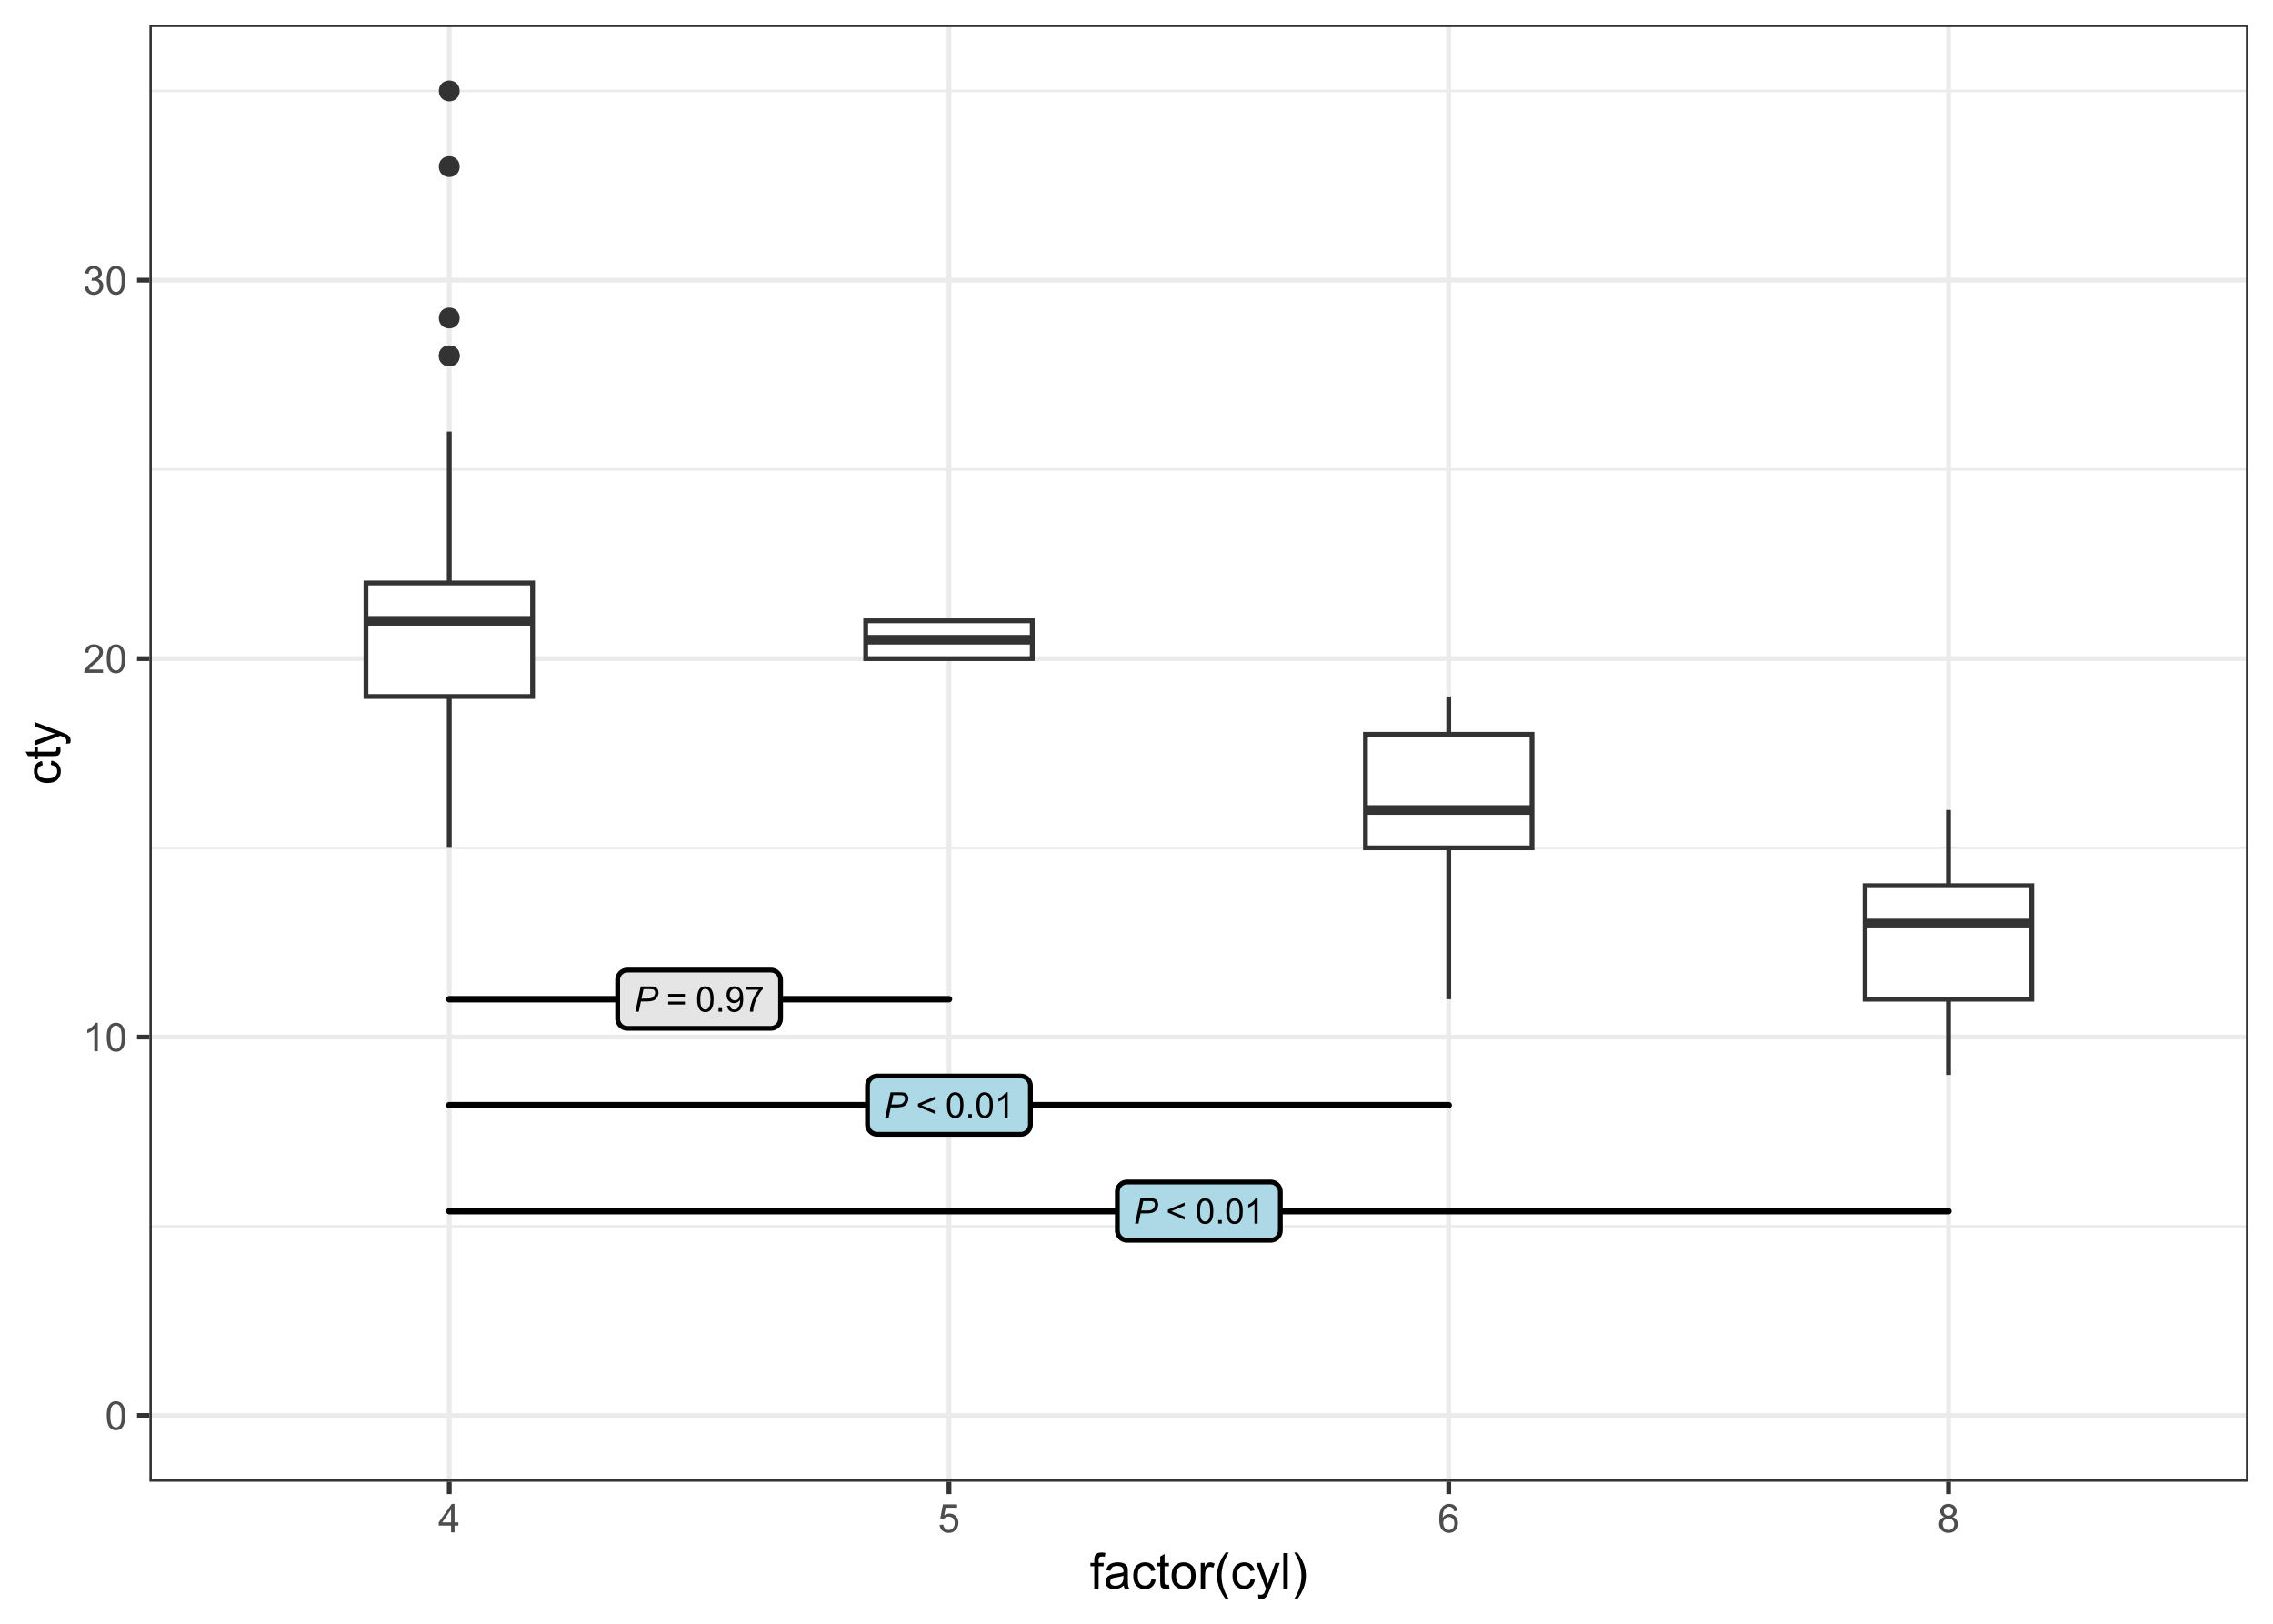 <?xml version="1.0" encoding="UTF-8"?>
<svg xmlns="http://www.w3.org/2000/svg" xmlns:xlink="http://www.w3.org/1999/xlink" width="504pt" height="360pt" viewBox="0 0 504 360" version="1.1">
<defs>
<g>
<symbol overflow="visible" id="glyph0-0">
<path style="stroke:none;" d="M 0.977 0 L 0.977 -4.891 L 4.891 -4.891 L 4.891 0 Z M 1.102 -0.121 L 4.77 -0.121 L 4.77 -4.77 L 1.102 -4.77 Z M 1.102 -0.121 "/>
</symbol>
<symbol overflow="visible" id="glyph0-1">
<path style="stroke:none;" d="M 0.336 0 L 1.508 -5.602 L 3.848 -5.602 C 4.25 -5.602 4.555 -5.555 4.758 -5.461 C 4.961 -5.367 5.129 -5.207 5.262 -4.98 C 5.395 -4.754 5.461 -4.5 5.461 -4.227 C 5.461 -3.992 5.41 -3.758 5.316 -3.52 C 5.219 -3.277 5.102 -3.078 4.961 -2.926 C 4.816 -2.77 4.672 -2.652 4.523 -2.574 C 4.375 -2.492 4.215 -2.434 4.051 -2.398 C 3.688 -2.312 3.324 -2.273 2.961 -2.273 L 1.559 -2.273 L 1.086 0 Z M 1.691 -2.906 L 2.926 -2.906 C 3.402 -2.906 3.754 -2.957 3.98 -3.062 C 4.199 -3.164 4.379 -3.32 4.52 -3.535 C 4.652 -3.742 4.723 -3.969 4.723 -4.207 C 4.723 -4.387 4.684 -4.535 4.613 -4.652 C 4.539 -4.77 4.441 -4.855 4.312 -4.91 C 4.18 -4.965 3.93 -4.992 3.566 -4.992 L 2.129 -4.992 Z M 1.691 -2.906 "/>
</symbol>
<symbol overflow="visible" id="glyph1-0">
<path style="stroke:none;" d="M 0.395 0 L 0.395 -4.891 L 4.305 -4.891 L 4.305 0 Z M 0.516 -0.121 L 4.184 -0.121 L 4.184 -4.77 L 0.516 -4.77 Z M 0.516 -0.121 "/>
</symbol>
<symbol overflow="visible" id="glyph1-1">
<path style="stroke:none;" d=""/>
</symbol>
<symbol overflow="visible" id="glyph2-0">
<path style="stroke:none;" d="M 0.977 0 L 0.977 -4.891 L 4.891 -4.891 L 4.891 0 Z M 1.102 -0.121 L 4.77 -0.121 L 4.77 -4.77 L 1.102 -4.77 Z M 1.102 -0.121 "/>
</symbol>
<symbol overflow="visible" id="glyph2-1">
<path style="stroke:none;" d="M 4.133 -3.293 L 0.434 -3.293 L 0.434 -3.934 L 4.133 -3.934 Z M 4.133 -1.594 L 0.434 -1.594 L 0.434 -2.234 L 4.133 -2.234 Z M 4.133 -1.594 "/>
</symbol>
<symbol overflow="visible" id="glyph2-2">
<path style="stroke:none;" d="M 0.324 -2.762 C 0.32 -3.418 0.391 -3.953 0.527 -4.359 C 0.664 -4.762 0.867 -5.07 1.137 -5.293 C 1.402 -5.512 1.738 -5.625 2.152 -5.625 C 2.449 -5.625 2.715 -5.562 2.941 -5.441 C 3.168 -5.32 3.355 -5.145 3.504 -4.918 C 3.652 -4.688 3.766 -4.41 3.852 -4.086 C 3.93 -3.754 3.973 -3.312 3.977 -2.762 C 3.973 -2.102 3.906 -1.574 3.773 -1.172 C 3.637 -0.766 3.434 -0.453 3.168 -0.234 C 2.898 -0.016 2.559 0.094 2.152 0.094 C 1.605 0.094 1.184 -0.098 0.879 -0.484 C 0.508 -0.949 0.32 -1.707 0.324 -2.762 Z M 1.031 -2.762 C 1.031 -1.84 1.137 -1.23 1.352 -0.926 C 1.566 -0.621 1.832 -0.469 2.152 -0.469 C 2.465 -0.469 2.73 -0.621 2.945 -0.926 C 3.16 -1.23 3.27 -1.84 3.27 -2.762 C 3.27 -3.68 3.16 -4.293 2.945 -4.598 C 2.73 -4.898 2.465 -5.051 2.145 -5.055 C 1.824 -5.051 1.57 -4.918 1.387 -4.652 C 1.148 -4.309 1.031 -3.676 1.031 -2.762 Z M 1.031 -2.762 "/>
</symbol>
<symbol overflow="visible" id="glyph2-3">
<path style="stroke:none;" d="M 0.711 0 L 0.711 -0.785 L 1.492 -0.785 L 1.492 0 Z M 0.711 0 "/>
</symbol>
<symbol overflow="visible" id="glyph2-4">
<path style="stroke:none;" d="M 0.43 -1.297 L 1.09 -1.355 C 1.145 -1.043 1.25 -0.82 1.41 -0.68 C 1.566 -0.539 1.77 -0.469 2.016 -0.469 C 2.227 -0.469 2.41 -0.516 2.574 -0.613 C 2.73 -0.711 2.863 -0.84 2.965 -1.004 C 3.066 -1.16 3.148 -1.379 3.219 -1.656 C 3.285 -1.93 3.32 -2.211 3.324 -2.5 C 3.32 -2.527 3.32 -2.574 3.32 -2.637 C 3.18 -2.418 2.992 -2.238 2.754 -2.102 C 2.516 -1.965 2.258 -1.898 1.984 -1.898 C 1.52 -1.898 1.125 -2.066 0.805 -2.402 C 0.48 -2.738 0.32 -3.18 0.324 -3.734 C 0.32 -4.297 0.488 -4.754 0.824 -5.105 C 1.156 -5.449 1.578 -5.625 2.086 -5.625 C 2.449 -5.625 2.781 -5.523 3.086 -5.328 C 3.387 -5.129 3.617 -4.852 3.773 -4.488 C 3.93 -4.125 4.008 -3.598 4.008 -2.914 C 4.008 -2.195 3.93 -1.625 3.773 -1.203 C 3.617 -0.777 3.387 -0.457 3.082 -0.238 C 2.773 -0.016 2.414 0.094 2.004 0.094 C 1.562 0.094 1.203 -0.027 0.926 -0.27 C 0.648 -0.512 0.48 -0.852 0.43 -1.297 Z M 3.242 -3.766 C 3.238 -4.16 3.133 -4.473 2.926 -4.707 C 2.715 -4.934 2.465 -5.051 2.172 -5.055 C 1.863 -5.051 1.598 -4.926 1.371 -4.68 C 1.145 -4.426 1.031 -4.102 1.031 -3.711 C 1.031 -3.352 1.137 -3.062 1.352 -2.84 C 1.566 -2.617 1.832 -2.508 2.152 -2.508 C 2.465 -2.508 2.727 -2.617 2.934 -2.84 C 3.137 -3.062 3.238 -3.371 3.242 -3.766 Z M 3.242 -3.766 "/>
</symbol>
<symbol overflow="visible" id="glyph2-5">
<path style="stroke:none;" d="M 0.371 -4.867 L 0.371 -5.527 L 3.996 -5.527 L 3.996 -4.992 C 3.637 -4.613 3.281 -4.109 2.934 -3.48 C 2.582 -2.848 2.312 -2.199 2.125 -1.539 C 1.984 -1.066 1.895 -0.555 1.859 0 L 1.152 0 C 1.156 -0.438 1.242 -0.969 1.41 -1.594 C 1.574 -2.219 1.812 -2.82 2.125 -3.398 C 2.434 -3.977 2.762 -4.465 3.113 -4.867 Z M 0.371 -4.867 "/>
</symbol>
<symbol overflow="visible" id="glyph2-6">
<path style="stroke:none;" d="M 0.43 -2.449 L 0.43 -3.09 L 4.137 -4.656 L 4.137 -3.973 L 1.195 -2.766 L 4.137 -1.547 L 4.137 -0.863 Z M 0.43 -2.449 "/>
</symbol>
<symbol overflow="visible" id="glyph2-7">
<path style="stroke:none;" d="M 2.914 0 L 2.227 0 L 2.227 -4.383 C 2.062 -4.223 1.844 -4.062 1.574 -3.906 C 1.305 -3.746 1.062 -3.629 0.852 -3.555 L 0.852 -4.219 C 1.234 -4.398 1.57 -4.617 1.859 -4.875 C 2.145 -5.133 2.352 -5.383 2.473 -5.625 L 2.914 -5.625 Z M 2.914 0 "/>
</symbol>
<symbol overflow="visible" id="glyph3-0">
<path style="stroke:none;" d="M 1.102 0 L 1.102 -5.5 L 5.5 -5.5 L 5.5 0 Z M 1.238 -0.137 L 5.363 -0.137 L 5.363 -5.363 L 1.238 -5.363 Z M 1.238 -0.137 "/>
</symbol>
<symbol overflow="visible" id="glyph3-1">
<path style="stroke:none;" d="M 0.367 -3.105 C 0.363 -3.848 0.438 -4.445 0.594 -4.902 C 0.742 -5.355 0.973 -5.707 1.277 -5.953 C 1.578 -6.199 1.957 -6.32 2.418 -6.324 C 2.754 -6.32 3.051 -6.254 3.309 -6.121 C 3.562 -5.984 3.773 -5.789 3.938 -5.531 C 4.102 -5.273 4.23 -4.961 4.328 -4.594 C 4.422 -4.227 4.469 -3.73 4.473 -3.105 C 4.469 -2.367 4.395 -1.77 4.242 -1.316 C 4.09 -0.859 3.863 -0.508 3.562 -0.262 C 3.258 -0.016 2.875 0.105 2.418 0.109 C 1.809 0.105 1.332 -0.109 0.988 -0.547 C 0.57 -1.066 0.363 -1.922 0.367 -3.105 Z M 1.16 -3.105 C 1.16 -2.07 1.281 -1.379 1.523 -1.039 C 1.766 -0.695 2.062 -0.527 2.418 -0.527 C 2.773 -0.527 3.074 -0.699 3.316 -1.043 C 3.559 -1.387 3.68 -2.074 3.68 -3.105 C 3.68 -4.145 3.559 -4.832 3.316 -5.172 C 3.074 -5.512 2.77 -5.684 2.41 -5.684 C 2.051 -5.684 1.77 -5.531 1.559 -5.234 C 1.293 -4.844 1.16 -4.137 1.16 -3.105 Z M 1.16 -3.105 "/>
</symbol>
<symbol overflow="visible" id="glyph3-2">
<path style="stroke:none;" d="M 3.277 0 L 2.504 0 L 2.504 -4.93 C 2.316 -4.75 2.074 -4.574 1.773 -4.395 C 1.469 -4.215 1.195 -4.082 0.957 -3.996 L 0.957 -4.742 C 1.387 -4.941 1.766 -5.188 2.09 -5.48 C 2.414 -5.77 2.645 -6.051 2.781 -6.324 L 3.277 -6.324 Z M 3.277 0 "/>
</symbol>
<symbol overflow="visible" id="glyph3-3">
<path style="stroke:none;" d="M 4.43 -0.742 L 4.43 0 L 0.266 0 C 0.258 -0.188 0.289 -0.367 0.355 -0.539 C 0.461 -0.82 0.629 -1.098 0.863 -1.375 C 1.094 -1.648 1.434 -1.965 1.879 -2.328 C 2.562 -2.887 3.023 -3.332 3.266 -3.664 C 3.5 -3.988 3.621 -4.301 3.625 -4.594 C 3.621 -4.898 3.512 -5.156 3.297 -5.367 C 3.074 -5.578 2.789 -5.684 2.441 -5.684 C 2.066 -5.684 1.77 -5.57 1.547 -5.348 C 1.32 -5.125 1.207 -4.816 1.207 -4.422 L 0.414 -4.504 C 0.465 -5.094 0.668 -5.543 1.027 -5.855 C 1.379 -6.164 1.855 -6.32 2.457 -6.324 C 3.059 -6.32 3.539 -6.152 3.891 -5.82 C 4.242 -5.484 4.418 -5.07 4.422 -4.578 C 4.418 -4.32 4.367 -4.074 4.266 -3.832 C 4.164 -3.59 3.992 -3.332 3.754 -3.062 C 3.512 -2.793 3.113 -2.426 2.562 -1.957 C 2.094 -1.566 1.797 -1.301 1.664 -1.16 C 1.531 -1.02 1.422 -0.879 1.34 -0.742 Z M 4.43 -0.742 "/>
</symbol>
<symbol overflow="visible" id="glyph3-4">
<path style="stroke:none;" d="M 0.371 -1.664 L 1.145 -1.766 C 1.23 -1.324 1.383 -1.008 1.598 -0.816 C 1.809 -0.621 2.066 -0.527 2.375 -0.527 C 2.734 -0.527 3.043 -0.652 3.297 -0.906 C 3.547 -1.156 3.672 -1.469 3.676 -1.844 C 3.672 -2.195 3.555 -2.488 3.324 -2.719 C 3.09 -2.949 2.797 -3.062 2.441 -3.066 C 2.293 -3.062 2.109 -3.035 1.895 -2.98 L 1.98 -3.66 C 2.031 -3.652 2.07 -3.648 2.105 -3.652 C 2.434 -3.648 2.73 -3.734 2.996 -3.91 C 3.254 -4.078 3.387 -4.344 3.391 -4.703 C 3.387 -4.984 3.289 -5.219 3.102 -5.406 C 2.906 -5.59 2.66 -5.684 2.359 -5.688 C 2.055 -5.684 1.805 -5.59 1.605 -5.402 C 1.402 -5.215 1.273 -4.93 1.219 -4.555 L 0.445 -4.691 C 0.539 -5.207 0.754 -5.609 1.09 -5.895 C 1.426 -6.18 1.844 -6.32 2.344 -6.324 C 2.688 -6.32 3.004 -6.246 3.293 -6.102 C 3.582 -5.953 3.801 -5.754 3.953 -5.5 C 4.105 -5.242 4.184 -4.973 4.184 -4.688 C 4.184 -4.414 4.109 -4.164 3.965 -3.945 C 3.816 -3.719 3.602 -3.543 3.316 -3.41 C 3.688 -3.324 3.977 -3.145 4.184 -2.875 C 4.391 -2.602 4.492 -2.262 4.496 -1.859 C 4.492 -1.305 4.293 -0.84 3.895 -0.461 C 3.492 -0.078 2.984 0.109 2.371 0.113 C 1.816 0.109 1.355 -0.051 0.992 -0.379 C 0.625 -0.707 0.418 -1.137 0.371 -1.664 Z M 0.371 -1.664 "/>
</symbol>
<symbol overflow="visible" id="glyph3-5">
<path style="stroke:none;" d="M 2.844 0 L 2.844 -1.508 L 0.113 -1.508 L 0.113 -2.219 L 2.988 -6.301 L 3.617 -6.301 L 3.617 -2.219 L 4.469 -2.219 L 4.469 -1.508 L 3.617 -1.508 L 3.617 0 Z M 2.844 -2.219 L 2.844 -5.059 L 0.871 -2.219 Z M 2.844 -2.219 "/>
</symbol>
<symbol overflow="visible" id="glyph3-6">
<path style="stroke:none;" d="M 0.367 -1.648 L 1.176 -1.719 C 1.234 -1.32 1.375 -1.023 1.594 -0.824 C 1.812 -0.625 2.078 -0.527 2.391 -0.527 C 2.762 -0.527 3.074 -0.668 3.336 -0.949 C 3.59 -1.23 3.719 -1.602 3.723 -2.066 C 3.719 -2.504 3.594 -2.852 3.348 -3.109 C 3.098 -3.363 2.773 -3.492 2.375 -3.492 C 2.125 -3.492 1.902 -3.434 1.703 -3.32 C 1.5 -3.207 1.344 -3.062 1.23 -2.883 L 0.504 -2.977 L 1.113 -6.215 L 4.246 -6.215 L 4.246 -5.473 L 1.73 -5.473 L 1.391 -3.781 C 1.766 -4.039 2.164 -4.172 2.582 -4.176 C 3.129 -4.172 3.594 -3.98 3.973 -3.605 C 4.352 -3.223 4.539 -2.734 4.543 -2.137 C 4.539 -1.562 4.375 -1.07 4.043 -0.656 C 3.637 -0.148 3.086 0.105 2.391 0.109 C 1.816 0.105 1.348 -0.051 0.984 -0.371 C 0.621 -0.691 0.414 -1.117 0.367 -1.648 Z M 0.367 -1.648 "/>
</symbol>
<symbol overflow="visible" id="glyph3-7">
<path style="stroke:none;" d="M 4.379 -4.758 L 3.609 -4.695 C 3.539 -4.996 3.441 -5.219 3.316 -5.359 C 3.105 -5.574 2.848 -5.684 2.543 -5.688 C 2.297 -5.684 2.078 -5.617 1.895 -5.484 C 1.648 -5.305 1.457 -5.043 1.32 -4.703 C 1.176 -4.363 1.105 -3.879 1.102 -3.25 C 1.285 -3.531 1.512 -3.742 1.781 -3.879 C 2.051 -4.016 2.332 -4.082 2.629 -4.086 C 3.141 -4.082 3.578 -3.895 3.945 -3.516 C 4.305 -3.137 4.488 -2.645 4.492 -2.047 C 4.488 -1.648 4.402 -1.281 4.234 -0.941 C 4.062 -0.602 3.828 -0.34 3.531 -0.16 C 3.23 0.02 2.895 0.105 2.52 0.109 C 1.871 0.105 1.344 -0.129 0.941 -0.602 C 0.531 -1.074 0.328 -1.855 0.332 -2.949 C 0.328 -4.16 0.551 -5.047 1.004 -5.602 C 1.395 -6.082 1.926 -6.32 2.59 -6.324 C 3.086 -6.32 3.492 -6.184 3.809 -5.906 C 4.125 -5.629 4.312 -5.246 4.379 -4.758 Z M 1.219 -2.039 C 1.219 -1.773 1.273 -1.516 1.387 -1.273 C 1.5 -1.027 1.66 -0.844 1.863 -0.719 C 2.066 -0.59 2.277 -0.527 2.504 -0.527 C 2.828 -0.527 3.109 -0.656 3.348 -0.922 C 3.578 -1.184 3.695 -1.543 3.699 -2 C 3.695 -2.43 3.582 -2.773 3.352 -3.027 C 3.117 -3.273 2.824 -3.398 2.477 -3.402 C 2.121 -3.398 1.824 -3.273 1.582 -3.027 C 1.34 -2.773 1.219 -2.445 1.219 -2.039 Z M 1.219 -2.039 "/>
</symbol>
<symbol overflow="visible" id="glyph3-8">
<path style="stroke:none;" d="M 1.555 -3.418 C 1.23 -3.531 0.992 -3.699 0.84 -3.918 C 0.684 -4.133 0.609 -4.395 0.609 -4.699 C 0.609 -5.156 0.773 -5.539 1.102 -5.855 C 1.43 -6.164 1.867 -6.32 2.418 -6.324 C 2.969 -6.32 3.41 -6.16 3.746 -5.844 C 4.078 -5.523 4.246 -5.137 4.25 -4.68 C 4.246 -4.387 4.172 -4.133 4.02 -3.918 C 3.863 -3.699 3.629 -3.531 3.32 -3.418 C 3.707 -3.285 4 -3.082 4.203 -2.805 C 4.402 -2.52 4.504 -2.184 4.508 -1.801 C 4.504 -1.258 4.312 -0.805 3.934 -0.441 C 3.551 -0.074 3.051 0.105 2.434 0.109 C 1.809 0.105 1.309 -0.074 0.926 -0.441 C 0.543 -0.809 0.352 -1.27 0.355 -1.82 C 0.352 -2.23 0.457 -2.574 0.668 -2.852 C 0.875 -3.125 1.168 -3.312 1.555 -3.418 Z M 1.402 -4.727 C 1.398 -4.426 1.496 -4.184 1.688 -3.996 C 1.879 -3.805 2.129 -3.707 2.438 -3.711 C 2.734 -3.707 2.977 -3.801 3.168 -3.992 C 3.355 -4.176 3.449 -4.406 3.453 -4.684 C 3.449 -4.965 3.352 -5.203 3.16 -5.398 C 2.961 -5.586 2.719 -5.684 2.43 -5.688 C 2.129 -5.684 1.883 -5.59 1.691 -5.402 C 1.496 -5.215 1.398 -4.988 1.402 -4.727 Z M 1.152 -1.816 C 1.148 -1.598 1.199 -1.383 1.309 -1.176 C 1.41 -0.969 1.566 -0.809 1.773 -0.695 C 1.98 -0.582 2.203 -0.527 2.441 -0.527 C 2.809 -0.527 3.113 -0.645 3.355 -0.883 C 3.594 -1.121 3.715 -1.426 3.719 -1.793 C 3.715 -2.164 3.59 -2.469 3.344 -2.715 C 3.094 -2.957 2.785 -3.082 2.414 -3.082 C 2.051 -3.082 1.75 -2.961 1.512 -2.719 C 1.27 -2.477 1.148 -2.176 1.152 -1.816 Z M 1.152 -1.816 "/>
</symbol>
<symbol overflow="visible" id="glyph4-0">
<path style="stroke:none;" d="M 1.375 0 L 1.375 -6.875 L 6.875 -6.875 L 6.875 0 Z M 1.547 -0.172 L 6.703 -0.172 L 6.703 -6.703 L 1.547 -6.703 Z M 1.547 -0.172 "/>
</symbol>
<symbol overflow="visible" id="glyph4-1">
<path style="stroke:none;" d="M 0.957 0 L 0.957 -4.953 L 0.102 -4.953 L 0.102 -5.703 L 0.957 -5.703 L 0.957 -6.312 C 0.953 -6.691 0.988 -6.977 1.059 -7.164 C 1.148 -7.41 1.312 -7.613 1.551 -7.773 C 1.781 -7.926 2.109 -8.004 2.535 -8.008 C 2.805 -8.004 3.105 -7.973 3.438 -7.91 L 3.293 -7.07 C 3.09 -7.102 2.898 -7.117 2.723 -7.121 C 2.426 -7.117 2.219 -7.055 2.098 -6.934 C 1.977 -6.805 1.914 -6.57 1.918 -6.23 L 1.918 -5.703 L 3.031 -5.703 L 3.031 -4.953 L 1.918 -4.953 L 1.918 0 Z M 0.957 0 "/>
</symbol>
<symbol overflow="visible" id="glyph4-2">
<path style="stroke:none;" d="M 4.445 -0.703 C 4.086 -0.398 3.742 -0.184 3.414 -0.059 C 3.082 0.066 2.727 0.129 2.348 0.129 C 1.719 0.129 1.238 -0.023 0.902 -0.328 C 0.566 -0.633 0.398 -1.023 0.398 -1.504 C 0.398 -1.781 0.461 -2.035 0.586 -2.27 C 0.711 -2.496 0.875 -2.684 1.086 -2.824 C 1.289 -2.965 1.523 -3.07 1.781 -3.141 C 1.969 -3.191 2.254 -3.238 2.641 -3.289 C 3.418 -3.375 3.992 -3.488 4.367 -3.621 C 4.367 -3.754 4.371 -3.836 4.371 -3.871 C 4.371 -4.266 4.277 -4.543 4.098 -4.703 C 3.848 -4.918 3.48 -5.027 2.996 -5.031 C 2.539 -5.027 2.203 -4.949 1.988 -4.793 C 1.77 -4.633 1.609 -4.352 1.508 -3.949 L 0.562 -4.078 C 0.648 -4.48 0.789 -4.805 0.988 -5.055 C 1.184 -5.301 1.469 -5.492 1.844 -5.629 C 2.215 -5.762 2.645 -5.828 3.137 -5.832 C 3.621 -5.828 4.02 -5.773 4.324 -5.66 C 4.629 -5.543 4.852 -5.398 4.996 -5.227 C 5.137 -5.055 5.238 -4.836 5.297 -4.57 C 5.328 -4.406 5.344 -4.109 5.344 -3.68 L 5.344 -2.391 C 5.344 -1.492 5.363 -0.922 5.406 -0.684 C 5.445 -0.445 5.527 -0.219 5.648 0 L 4.641 0 C 4.539 -0.199 4.473 -0.434 4.445 -0.703 Z M 4.367 -2.863 C 4.012 -2.719 3.488 -2.598 2.789 -2.496 C 2.391 -2.438 2.105 -2.371 1.941 -2.301 C 1.773 -2.227 1.648 -2.121 1.562 -1.988 C 1.473 -1.848 1.43 -1.695 1.43 -1.531 C 1.43 -1.27 1.527 -1.055 1.723 -0.887 C 1.918 -0.711 2.203 -0.625 2.578 -0.629 C 2.949 -0.625 3.277 -0.707 3.57 -0.871 C 3.859 -1.031 4.074 -1.254 4.211 -1.543 C 4.312 -1.754 4.363 -2.078 4.367 -2.508 Z M 4.367 -2.863 "/>
</symbol>
<symbol overflow="visible" id="glyph4-3">
<path style="stroke:none;" d="M 4.445 -2.09 L 5.398 -1.965 C 5.289 -1.309 5.023 -0.797 4.598 -0.426 C 4.168 -0.055 3.645 0.129 3.023 0.129 C 2.242 0.129 1.613 -0.125 1.141 -0.637 C 0.664 -1.145 0.426 -1.875 0.43 -2.832 C 0.426 -3.441 0.527 -3.98 0.734 -4.445 C 0.938 -4.906 1.25 -5.254 1.668 -5.484 C 2.082 -5.715 2.535 -5.828 3.031 -5.832 C 3.645 -5.828 4.152 -5.672 4.547 -5.363 C 4.941 -5.047 5.191 -4.602 5.305 -4.027 L 4.367 -3.883 C 4.273 -4.262 4.117 -4.551 3.891 -4.746 C 3.664 -4.941 3.387 -5.039 3.066 -5.039 C 2.574 -5.039 2.18 -4.863 1.879 -4.516 C 1.57 -4.164 1.418 -3.613 1.422 -2.859 C 1.418 -2.09 1.566 -1.531 1.863 -1.184 C 2.156 -0.836 2.539 -0.66 3.012 -0.664 C 3.391 -0.66 3.707 -0.777 3.961 -1.012 C 4.215 -1.242 4.375 -1.602 4.445 -2.09 Z M 4.445 -2.09 "/>
</symbol>
<symbol overflow="visible" id="glyph4-4">
<path style="stroke:none;" d="M 2.836 -0.863 L 2.977 -0.012 C 2.703 0.043 2.457 0.07 2.246 0.074 C 1.891 0.07 1.621 0.02 1.43 -0.09 C 1.234 -0.199 1.098 -0.348 1.02 -0.527 C 0.941 -0.707 0.902 -1.086 0.902 -1.672 L 0.902 -4.953 L 0.195 -4.953 L 0.195 -5.703 L 0.902 -5.703 L 0.902 -7.117 L 1.863 -7.695 L 1.863 -5.703 L 2.836 -5.703 L 2.836 -4.953 L 1.863 -4.953 L 1.863 -1.617 C 1.863 -1.34 1.879 -1.16 1.914 -1.086 C 1.945 -1.004 2 -0.941 2.078 -0.898 C 2.152 -0.848 2.262 -0.824 2.41 -0.828 C 2.516 -0.824 2.66 -0.836 2.836 -0.863 Z M 2.836 -0.863 "/>
</symbol>
<symbol overflow="visible" id="glyph4-5">
<path style="stroke:none;" d="M 0.367 -2.852 C 0.363 -3.906 0.656 -4.688 1.246 -5.199 C 1.734 -5.617 2.332 -5.828 3.039 -5.832 C 3.82 -5.828 4.461 -5.574 4.961 -5.062 C 5.457 -4.547 5.707 -3.836 5.711 -2.934 C 5.707 -2.195 5.598 -1.617 5.379 -1.199 C 5.156 -0.777 4.832 -0.449 4.414 -0.219 C 3.992 0.016 3.535 0.129 3.039 0.129 C 2.238 0.129 1.594 -0.125 1.105 -0.637 C 0.609 -1.148 0.363 -1.887 0.367 -2.852 Z M 1.359 -2.852 C 1.359 -2.121 1.516 -1.574 1.836 -1.211 C 2.152 -0.844 2.555 -0.66 3.039 -0.664 C 3.516 -0.66 3.914 -0.844 4.234 -1.211 C 4.551 -1.574 4.711 -2.133 4.715 -2.883 C 4.711 -3.586 4.551 -4.117 4.234 -4.484 C 3.91 -4.844 3.512 -5.027 3.039 -5.031 C 2.555 -5.027 2.152 -4.848 1.836 -4.488 C 1.516 -4.129 1.359 -3.582 1.359 -2.852 Z M 1.359 -2.852 "/>
</symbol>
<symbol overflow="visible" id="glyph4-6">
<path style="stroke:none;" d="M 0.715 0 L 0.715 -5.703 L 1.586 -5.703 L 1.586 -4.84 C 1.805 -5.242 2.008 -5.508 2.199 -5.637 C 2.383 -5.766 2.59 -5.828 2.82 -5.832 C 3.141 -5.828 3.473 -5.727 3.812 -5.523 L 3.48 -4.625 C 3.242 -4.762 3.004 -4.832 2.773 -4.836 C 2.555 -4.832 2.363 -4.77 2.199 -4.645 C 2.027 -4.516 1.91 -4.34 1.844 -4.113 C 1.73 -3.77 1.676 -3.391 1.68 -2.984 L 1.68 0 Z M 0.715 0 "/>
</symbol>
<symbol overflow="visible" id="glyph4-7">
<path style="stroke:none;" d="M 2.574 2.316 C 2.035 1.637 1.586 0.852 1.219 -0.047 C 0.848 -0.949 0.66 -1.883 0.664 -2.852 C 0.66 -3.699 0.801 -4.516 1.078 -5.301 C 1.398 -6.203 1.895 -7.105 2.574 -8.008 L 3.266 -8.008 C 2.828 -7.262 2.543 -6.73 2.406 -6.414 C 2.184 -5.918 2.012 -5.402 1.891 -4.867 C 1.734 -4.195 1.656 -3.523 1.66 -2.848 C 1.656 -1.121 2.191 0.598 3.266 2.316 Z M 2.574 2.316 "/>
</symbol>
<symbol overflow="visible" id="glyph4-8">
<path style="stroke:none;" d="M 0.684 2.195 L 0.574 1.289 C 0.785 1.344 0.969 1.371 1.129 1.375 C 1.34 1.371 1.512 1.336 1.641 1.266 C 1.77 1.195 1.875 1.094 1.961 0.969 C 2.02 0.867 2.117 0.629 2.258 0.246 C 2.27 0.191 2.301 0.113 2.344 0.012 L 0.176 -5.703 L 1.219 -5.703 L 2.406 -2.402 C 2.559 -1.98 2.695 -1.539 2.82 -1.078 C 2.926 -1.523 3.059 -1.957 3.219 -2.379 L 4.438 -5.703 L 5.402 -5.703 L 3.234 0.098 C 3 0.719 2.816 1.148 2.691 1.391 C 2.516 1.703 2.32 1.938 2.098 2.09 C 1.875 2.238 1.609 2.312 1.305 2.316 C 1.117 2.312 0.91 2.273 0.684 2.195 Z M 0.684 2.195 "/>
</symbol>
<symbol overflow="visible" id="glyph4-9">
<path style="stroke:none;" d="M 0.703 0 L 0.703 -7.875 L 1.672 -7.875 L 1.672 0 Z M 0.703 0 "/>
</symbol>
<symbol overflow="visible" id="glyph4-10">
<path style="stroke:none;" d="M 1.359 2.316 L 0.664 2.316 C 1.734 0.598 2.273 -1.121 2.273 -2.848 C 2.273 -3.52 2.195 -4.188 2.039 -4.852 C 1.918 -5.387 1.746 -5.902 1.531 -6.398 C 1.387 -6.719 1.098 -7.254 0.664 -8.008 L 1.359 -8.008 C 2.031 -7.105 2.527 -6.203 2.852 -5.301 C 3.125 -4.516 3.262 -3.699 3.266 -2.852 C 3.262 -1.883 3.078 -0.949 2.707 -0.047 C 2.336 0.852 1.887 1.637 1.359 2.316 Z M 1.359 2.316 "/>
</symbol>
<symbol overflow="visible" id="glyph5-0">
<path style="stroke:none;" d="M 0 -1.375 L -6.875 -1.375 L -6.875 -6.875 L 0 -6.875 Z M -0.172 -1.547 L -0.172 -6.703 L -6.703 -6.703 L -6.703 -1.547 Z M -0.172 -1.547 "/>
</symbol>
<symbol overflow="visible" id="glyph5-1">
<path style="stroke:none;" d="M -2.09 -4.445 L -1.965 -5.398 C -1.309 -5.289 -0.797 -5.023 -0.426 -4.598 C -0.055 -4.168 0.129 -3.645 0.129 -3.023 C 0.129 -2.242 -0.125 -1.613 -0.637 -1.141 C -1.145 -0.664 -1.875 -0.426 -2.832 -0.43 C -3.441 -0.426 -3.98 -0.527 -4.445 -0.734 C -4.906 -0.938 -5.254 -1.25 -5.484 -1.668 C -5.715 -2.082 -5.828 -2.535 -5.832 -3.031 C -5.828 -3.645 -5.672 -4.152 -5.363 -4.547 C -5.047 -4.941 -4.602 -5.191 -4.027 -5.305 L -3.883 -4.367 C -4.262 -4.273 -4.551 -4.117 -4.746 -3.891 C -4.941 -3.664 -5.039 -3.387 -5.039 -3.066 C -5.039 -2.574 -4.863 -2.18 -4.516 -1.879 C -4.164 -1.57 -3.613 -1.418 -2.859 -1.422 C -2.09 -1.418 -1.531 -1.566 -1.184 -1.863 C -0.836 -2.156 -0.66 -2.539 -0.664 -3.012 C -0.66 -3.391 -0.777 -3.707 -1.012 -3.961 C -1.242 -4.215 -1.602 -4.375 -2.09 -4.445 Z M -2.09 -4.445 "/>
</symbol>
<symbol overflow="visible" id="glyph5-2">
<path style="stroke:none;" d="M -0.863 -2.836 L -0.012 -2.977 C 0.043 -2.703 0.07 -2.457 0.074 -2.246 C 0.07 -1.891 0.02 -1.621 -0.09 -1.43 C -0.199 -1.234 -0.348 -1.098 -0.527 -1.02 C -0.707 -0.941 -1.086 -0.902 -1.672 -0.902 L -4.953 -0.902 L -4.953 -0.195 L -5.703 -0.195 L -5.703 -0.902 L -7.117 -0.902 L -7.695 -1.863 L -5.703 -1.863 L -5.703 -2.836 L -4.953 -2.836 L -4.953 -1.863 L -1.617 -1.863 C -1.34 -1.863 -1.16 -1.879 -1.082 -1.914 C -1 -1.945 -0.938 -2 -0.895 -2.078 C -0.848 -2.152 -0.824 -2.262 -0.828 -2.41 C -0.824 -2.516 -0.836 -2.66 -0.863 -2.836 Z M -0.863 -2.836 "/>
</symbol>
<symbol overflow="visible" id="glyph5-3">
<path style="stroke:none;" d="M 2.195 -0.684 L 1.289 -0.574 C 1.344 -0.785 1.371 -0.969 1.375 -1.129 C 1.371 -1.34 1.336 -1.512 1.266 -1.641 C 1.195 -1.77 1.094 -1.875 0.969 -1.961 C 0.867 -2.02 0.629 -2.117 0.246 -2.258 C 0.191 -2.27 0.113 -2.301 0.012 -2.344 L -5.703 -0.176 L -5.703 -1.219 L -2.402 -2.406 C -1.98 -2.559 -1.539 -2.695 -1.078 -2.82 C -1.523 -2.926 -1.957 -3.059 -2.379 -3.219 L -5.703 -4.438 L -5.703 -5.402 L 0.098 -3.234 C 0.719 -3 1.148 -2.816 1.391 -2.691 C 1.707 -2.516 1.941 -2.32 2.094 -2.098 C 2.238 -1.875 2.312 -1.609 2.316 -1.305 C 2.312 -1.117 2.273 -0.91 2.195 -0.684 Z M 2.195 -0.684 "/>
</symbol>
</g>
<clipPath id="clip1">
  <path d="M 33.129 5.48 L 498.523 5.48 L 498.523 328.512 L 33.129 328.512 Z M 33.129 5.48 "/>
</clipPath>
<clipPath id="clip2">
  <path d="M 33.129 271 L 498.523 271 L 498.523 273 L 33.129 273 Z M 33.129 271 "/>
</clipPath>
<clipPath id="clip3">
  <path d="M 33.129 187 L 498.523 187 L 498.523 189 L 33.129 189 Z M 33.129 187 "/>
</clipPath>
<clipPath id="clip4">
  <path d="M 33.129 103 L 498.523 103 L 498.523 105 L 33.129 105 Z M 33.129 103 "/>
</clipPath>
<clipPath id="clip5">
  <path d="M 33.129 19 L 498.523 19 L 498.523 21 L 33.129 21 Z M 33.129 19 "/>
</clipPath>
<clipPath id="clip6">
  <path d="M 33.129 313 L 498.523 313 L 498.523 315 L 33.129 315 Z M 33.129 313 "/>
</clipPath>
<clipPath id="clip7">
  <path d="M 33.129 229 L 498.523 229 L 498.523 231 L 33.129 231 Z M 33.129 229 "/>
</clipPath>
<clipPath id="clip8">
  <path d="M 33.129 145 L 498.523 145 L 498.523 147 L 33.129 147 Z M 33.129 145 "/>
</clipPath>
<clipPath id="clip9">
  <path d="M 33.129 61 L 498.523 61 L 498.523 63 L 33.129 63 Z M 33.129 61 "/>
</clipPath>
<clipPath id="clip10">
  <path d="M 99 5.48 L 101 5.48 L 101 328.512 L 99 328.512 Z M 99 5.48 "/>
</clipPath>
<clipPath id="clip11">
  <path d="M 209 5.48 L 211 5.48 L 211 328.512 L 209 328.512 Z M 209 5.48 "/>
</clipPath>
<clipPath id="clip12">
  <path d="M 320 5.48 L 322 5.48 L 322 328.512 L 320 328.512 Z M 320 5.48 "/>
</clipPath>
<clipPath id="clip13">
  <path d="M 431 5.48 L 433 5.48 L 433 328.512 L 431 328.512 Z M 431 5.48 "/>
</clipPath>
<clipPath id="clip14">
  <path d="M 33.129 5.48 L 498.523 5.48 L 498.523 328.512 L 33.129 328.512 Z M 33.129 5.48 "/>
</clipPath>
</defs>
<g id="surface149">
<rect x="0" y="0" width="504" height="360" style="fill:rgb(100%,100%,100%);fill-opacity:1;stroke:none;"/>
<rect x="0" y="0" width="504" height="360" style="fill:rgb(100%,100%,100%);fill-opacity:1;stroke:none;"/>
<path style="fill:none;stroke-width:1.067;stroke-linecap:round;stroke-linejoin:round;stroke:rgb(100%,100%,100%);stroke-opacity:1;stroke-miterlimit:10;" d="M 0 360 L 504 360 L 504 0 L 0 0 Z M 0 360 "/>
<g clip-path="url(#clip1)" clip-rule="nonzero">
<path style=" stroke:none;fill-rule:nonzero;fill:rgb(100%,100%,100%);fill-opacity:1;" d="M 33.129 328.508 L 498.523 328.508 L 498.523 5.477 L 33.129 5.477 Z M 33.129 328.508 "/>
</g>
<g clip-path="url(#clip2)" clip-rule="nonzero">
<path style="fill:none;stroke-width:0.533;stroke-linecap:butt;stroke-linejoin:round;stroke:rgb(92.157%,92.157%,92.157%);stroke-opacity:1;stroke-miterlimit:10;" d="M 33.129 271.875 L 498.52 271.875 "/>
</g>
<g clip-path="url(#clip3)" clip-rule="nonzero">
<path style="fill:none;stroke-width:0.533;stroke-linecap:butt;stroke-linejoin:round;stroke:rgb(92.157%,92.157%,92.157%);stroke-opacity:1;stroke-miterlimit:10;" d="M 33.129 187.969 L 498.52 187.969 "/>
</g>
<g clip-path="url(#clip4)" clip-rule="nonzero">
<path style="fill:none;stroke-width:0.533;stroke-linecap:butt;stroke-linejoin:round;stroke:rgb(92.157%,92.157%,92.157%);stroke-opacity:1;stroke-miterlimit:10;" d="M 33.129 104.066 L 498.52 104.066 "/>
</g>
<g clip-path="url(#clip5)" clip-rule="nonzero">
<path style="fill:none;stroke-width:0.533;stroke-linecap:butt;stroke-linejoin:round;stroke:rgb(92.157%,92.157%,92.157%);stroke-opacity:1;stroke-miterlimit:10;" d="M 33.129 20.164 L 498.52 20.164 "/>
</g>
<g clip-path="url(#clip6)" clip-rule="nonzero">
<path style="fill:none;stroke-width:1.067;stroke-linecap:butt;stroke-linejoin:round;stroke:rgb(92.157%,92.157%,92.157%);stroke-opacity:1;stroke-miterlimit:10;" d="M 33.129 313.824 L 498.52 313.824 "/>
</g>
<g clip-path="url(#clip7)" clip-rule="nonzero">
<path style="fill:none;stroke-width:1.067;stroke-linecap:butt;stroke-linejoin:round;stroke:rgb(92.157%,92.157%,92.157%);stroke-opacity:1;stroke-miterlimit:10;" d="M 33.129 229.922 L 498.52 229.922 "/>
</g>
<g clip-path="url(#clip8)" clip-rule="nonzero">
<path style="fill:none;stroke-width:1.067;stroke-linecap:butt;stroke-linejoin:round;stroke:rgb(92.157%,92.157%,92.157%);stroke-opacity:1;stroke-miterlimit:10;" d="M 33.129 146.02 L 498.52 146.02 "/>
</g>
<g clip-path="url(#clip9)" clip-rule="nonzero">
<path style="fill:none;stroke-width:1.067;stroke-linecap:butt;stroke-linejoin:round;stroke:rgb(92.157%,92.157%,92.157%);stroke-opacity:1;stroke-miterlimit:10;" d="M 33.129 62.113 L 498.52 62.113 "/>
</g>
<g clip-path="url(#clip10)" clip-rule="nonzero">
<path style="fill:none;stroke-width:1.067;stroke-linecap:butt;stroke-linejoin:round;stroke:rgb(92.157%,92.157%,92.157%);stroke-opacity:1;stroke-miterlimit:10;" d="M 99.613 328.508 L 99.613 5.48 "/>
</g>
<g clip-path="url(#clip11)" clip-rule="nonzero">
<path style="fill:none;stroke-width:1.067;stroke-linecap:butt;stroke-linejoin:round;stroke:rgb(92.157%,92.157%,92.157%);stroke-opacity:1;stroke-miterlimit:10;" d="M 210.422 328.508 L 210.422 5.48 "/>
</g>
<g clip-path="url(#clip12)" clip-rule="nonzero">
<path style="fill:none;stroke-width:1.067;stroke-linecap:butt;stroke-linejoin:round;stroke:rgb(92.157%,92.157%,92.157%);stroke-opacity:1;stroke-miterlimit:10;" d="M 321.227 328.508 L 321.227 5.48 "/>
</g>
<g clip-path="url(#clip13)" clip-rule="nonzero">
<path style="fill:none;stroke-width:1.067;stroke-linecap:butt;stroke-linejoin:round;stroke:rgb(92.157%,92.157%,92.157%);stroke-opacity:1;stroke-miterlimit:10;" d="M 432.035 328.508 L 432.035 5.48 "/>
</g>
<path style="fill:none;stroke-width:1.417;stroke-linecap:round;stroke-linejoin:round;stroke:rgb(0%,0%,0%);stroke-opacity:1;stroke-miterlimit:10;" d="M 99.613 221.531 L 210.422 221.531 "/>
<path style="fill-rule:nonzero;fill:rgb(89.804%,89.804%,89.804%);fill-opacity:1;stroke-width:1.067;stroke-linecap:round;stroke-linejoin:round;stroke:rgb(0%,0%,0%);stroke-opacity:1;stroke-miterlimit:10;" d="M 139.113 227.992 L 170.922 227.992 L 170.836 227.988 L 171.18 227.977 L 171.523 227.906 L 171.848 227.781 L 172.148 227.609 L 172.418 227.391 L 172.648 227.129 L 172.832 226.836 L 172.969 226.516 L 173.055 226.18 L 173.082 225.832 L 173.082 217.23 L 173.055 216.887 L 172.969 216.547 L 172.832 216.227 L 172.648 215.934 L 172.418 215.676 L 172.148 215.453 L 171.848 215.281 L 171.523 215.156 L 171.18 215.086 L 170.922 215.07 L 139.113 215.07 L 139.371 215.086 L 139.023 215.074 L 138.68 215.117 L 138.348 215.211 L 138.031 215.363 L 137.746 215.559 L 137.496 215.801 L 137.285 216.078 L 137.125 216.387 L 137.016 216.715 L 136.957 217.059 L 136.953 217.23 L 136.953 225.832 L 136.957 225.656 L 136.957 226.004 L 137.016 226.348 L 137.125 226.68 L 137.285 226.984 L 137.496 227.266 L 137.746 227.504 L 138.031 227.703 L 138.348 227.852 L 138.68 227.949 L 139.023 227.988 Z M 139.113 227.992 "/>
<g style="fill:rgb(0%,0%,0%);fill-opacity:1;">
  <use xlink:href="#glyph0-1" x="140.551" y="224.297"/>
</g>
<g style="fill:rgb(0%,0%,0%);fill-opacity:1;">
  <use xlink:href="#glyph1-1" x="145.77" y="224.297"/>
</g>
<g style="fill:rgb(0%,0%,0%);fill-opacity:1;">
  <use xlink:href="#glyph2-1" x="147.727" y="224.297"/>
</g>
<g style="fill:rgb(0%,0%,0%);fill-opacity:1;">
  <use xlink:href="#glyph1-1" x="152.297" y="224.297"/>
</g>
<g style="fill:rgb(0%,0%,0%);fill-opacity:1;">
  <use xlink:href="#glyph2-2" x="154.254" y="224.297"/>
  <use xlink:href="#glyph2-3" x="158.606" y="224.297"/>
  <use xlink:href="#glyph2-4" x="160.779" y="224.297"/>
  <use xlink:href="#glyph2-5" x="165.131" y="224.297"/>
</g>
<path style="fill:none;stroke-width:1.417;stroke-linecap:round;stroke-linejoin:round;stroke:rgb(0%,0%,0%);stroke-opacity:1;stroke-miterlimit:10;" d="M 99.613 245.023 L 321.227 245.023 "/>
<path style="fill-rule:nonzero;fill:rgb(67.843%,84.706%,90.196%);fill-opacity:1;stroke-width:1.067;stroke-linecap:round;stroke-linejoin:round;stroke:rgb(0%,0%,0%);stroke-opacity:1;stroke-miterlimit:10;" d="M 194.516 251.484 L 226.324 251.484 L 226.238 251.484 L 226.586 251.469 L 226.926 251.398 L 227.25 251.277 L 227.551 251.102 L 227.82 250.883 L 228.051 250.621 L 228.238 250.328 L 228.375 250.008 L 228.457 249.672 L 228.484 249.324 L 228.484 240.727 L 228.457 240.379 L 228.375 240.043 L 228.238 239.723 L 228.051 239.426 L 227.82 239.168 L 227.551 238.949 L 227.25 238.773 L 226.926 238.652 L 226.586 238.582 L 226.324 238.566 L 194.516 238.566 L 194.777 238.582 L 194.43 238.566 L 194.082 238.609 L 193.75 238.707 L 193.438 238.855 L 193.148 239.051 L 192.898 239.293 L 192.691 239.57 L 192.527 239.879 L 192.418 240.207 L 192.363 240.551 L 192.355 240.727 L 192.355 249.324 L 192.363 249.152 L 192.363 249.5 L 192.418 249.84 L 192.527 250.172 L 192.691 250.48 L 192.898 250.758 L 193.148 250.996 L 193.438 251.195 L 193.75 251.344 L 194.082 251.441 L 194.43 251.484 Z M 194.516 251.484 "/>
<g style="fill:rgb(0%,0%,0%);fill-opacity:1;">
  <use xlink:href="#glyph0-1" x="195.957" y="247.789"/>
</g>
<g style="fill:rgb(0%,0%,0%);fill-opacity:1;">
  <use xlink:href="#glyph1-1" x="201.176" y="247.789"/>
</g>
<g style="fill:rgb(0%,0%,0%);fill-opacity:1;">
  <use xlink:href="#glyph2-6" x="203.129" y="247.789"/>
</g>
<g style="fill:rgb(0%,0%,0%);fill-opacity:1;">
  <use xlink:href="#glyph1-1" x="207.699" y="247.789"/>
</g>
<g style="fill:rgb(0%,0%,0%);fill-opacity:1;">
  <use xlink:href="#glyph2-2" x="209.656" y="247.789"/>
  <use xlink:href="#glyph2-3" x="214.008" y="247.789"/>
  <use xlink:href="#glyph2-2" x="216.182" y="247.789"/>
  <use xlink:href="#glyph2-7" x="220.533" y="247.789"/>
</g>
<path style="fill:none;stroke-width:1.417;stroke-linecap:round;stroke-linejoin:round;stroke:rgb(0%,0%,0%);stroke-opacity:1;stroke-miterlimit:10;" d="M 99.613 268.52 L 432.035 268.52 "/>
<path style="fill-rule:nonzero;fill:rgb(67.843%,84.706%,90.196%);fill-opacity:1;stroke-width:1.067;stroke-linecap:round;stroke-linejoin:round;stroke:rgb(0%,0%,0%);stroke-opacity:1;stroke-miterlimit:10;" d="M 249.918 274.977 L 281.73 274.977 L 281.641 274.977 L 281.988 274.961 L 282.328 274.891 L 282.656 274.77 L 282.957 274.594 L 283.227 274.375 L 283.457 274.117 L 283.641 273.82 L 283.777 273.5 L 283.859 273.164 L 283.891 272.816 L 283.891 264.219 L 283.859 263.871 L 283.777 263.535 L 283.641 263.215 L 283.457 262.922 L 283.227 262.66 L 282.957 262.441 L 282.656 262.266 L 282.328 262.145 L 281.988 262.074 L 281.73 262.059 L 249.918 262.059 L 250.18 262.074 L 249.832 262.059 L 249.488 262.102 L 249.152 262.199 L 248.84 262.348 L 248.555 262.547 L 248.305 262.785 L 248.094 263.062 L 247.934 263.371 L 247.824 263.703 L 247.766 264.043 L 247.758 264.219 L 247.758 272.816 L 247.766 272.645 L 247.766 272.992 L 247.824 273.336 L 247.934 273.664 L 248.094 273.973 L 248.305 274.25 L 248.555 274.492 L 248.84 274.688 L 249.152 274.836 L 249.488 274.934 L 249.832 274.977 Z M 249.918 274.977 "/>
<g style="fill:rgb(0%,0%,0%);fill-opacity:1;">
  <use xlink:href="#glyph0-1" x="251.359" y="271.281"/>
</g>
<g style="fill:rgb(0%,0%,0%);fill-opacity:1;">
  <use xlink:href="#glyph1-1" x="256.578" y="271.281"/>
</g>
<g style="fill:rgb(0%,0%,0%);fill-opacity:1;">
  <use xlink:href="#glyph2-6" x="258.535" y="271.281"/>
</g>
<g style="fill:rgb(0%,0%,0%);fill-opacity:1;">
  <use xlink:href="#glyph1-1" x="263.105" y="271.281"/>
</g>
<g style="fill:rgb(0%,0%,0%);fill-opacity:1;">
  <use xlink:href="#glyph2-2" x="265.059" y="271.281"/>
  <use xlink:href="#glyph2-3" x="269.41" y="271.281"/>
  <use xlink:href="#glyph2-2" x="271.584" y="271.281"/>
  <use xlink:href="#glyph2-7" x="275.936" y="271.281"/>
</g>
<path style="fill-rule:nonzero;fill:rgb(20%,20%,20%);fill-opacity:1;stroke-width:0.709;stroke-linecap:round;stroke-linejoin:round;stroke:rgb(20%,20%,20%);stroke-opacity:1;stroke-miterlimit:10;" d="M 101.566 78.895 C 101.566 81.5 97.656 81.5 97.656 78.895 C 97.656 76.289 101.566 76.289 101.566 78.895 "/>
<path style="fill-rule:nonzero;fill:rgb(20%,20%,20%);fill-opacity:1;stroke-width:0.709;stroke-linecap:round;stroke-linejoin:round;stroke:rgb(20%,20%,20%);stroke-opacity:1;stroke-miterlimit:10;" d="M 101.566 78.895 C 101.566 81.5 97.656 81.5 97.656 78.895 C 97.656 76.289 101.566 76.289 101.566 78.895 "/>
<path style="fill-rule:nonzero;fill:rgb(20%,20%,20%);fill-opacity:1;stroke-width:0.709;stroke-linecap:round;stroke-linejoin:round;stroke:rgb(20%,20%,20%);stroke-opacity:1;stroke-miterlimit:10;" d="M 101.566 36.945 C 101.566 39.551 97.656 39.551 97.656 36.945 C 97.656 34.336 101.566 34.336 101.566 36.945 "/>
<path style="fill-rule:nonzero;fill:rgb(20%,20%,20%);fill-opacity:1;stroke-width:0.709;stroke-linecap:round;stroke-linejoin:round;stroke:rgb(20%,20%,20%);stroke-opacity:1;stroke-miterlimit:10;" d="M 101.566 20.164 C 101.566 22.77 97.656 22.77 97.656 20.164 C 97.656 17.555 101.566 17.555 101.566 20.164 "/>
<path style="fill-rule:nonzero;fill:rgb(20%,20%,20%);fill-opacity:1;stroke-width:0.709;stroke-linecap:round;stroke-linejoin:round;stroke:rgb(20%,20%,20%);stroke-opacity:1;stroke-miterlimit:10;" d="M 101.566 70.504 C 101.566 73.109 97.656 73.109 97.656 70.504 C 97.656 67.898 101.566 67.898 101.566 70.504 "/>
<path style="fill:none;stroke-width:1.067;stroke-linecap:butt;stroke-linejoin:round;stroke:rgb(20%,20%,20%);stroke-opacity:1;stroke-miterlimit:10;" d="M 99.613 129.238 L 99.613 95.676 "/>
<path style="fill:none;stroke-width:1.067;stroke-linecap:butt;stroke-linejoin:round;stroke:rgb(20%,20%,20%);stroke-opacity:1;stroke-miterlimit:10;" d="M 99.613 154.41 L 99.613 187.969 "/>
<path style="fill-rule:nonzero;fill:rgb(100%,100%,100%);fill-opacity:1;stroke-width:1.067;stroke-linecap:butt;stroke-linejoin:miter;stroke:rgb(20%,20%,20%);stroke-opacity:1;stroke-miterlimit:10;" d="M 81.145 129.238 L 81.145 154.41 L 118.082 154.41 L 118.082 129.238 Z M 81.145 129.238 "/>
<path style="fill:none;stroke-width:2.134;stroke-linecap:butt;stroke-linejoin:miter;stroke:rgb(20%,20%,20%);stroke-opacity:1;stroke-miterlimit:10;" d="M 81.145 137.629 L 118.082 137.629 "/>
<path style="fill:none;stroke-width:1.067;stroke-linecap:butt;stroke-linejoin:round;stroke:rgb(20%,20%,20%);stroke-opacity:1;stroke-miterlimit:10;" d="M 210.422 137.629 L 210.422 137.629 "/>
<path style="fill:none;stroke-width:1.067;stroke-linecap:butt;stroke-linejoin:round;stroke:rgb(20%,20%,20%);stroke-opacity:1;stroke-miterlimit:10;" d="M 210.422 146.02 L 210.422 146.02 "/>
<path style="fill-rule:nonzero;fill:rgb(100%,100%,100%);fill-opacity:1;stroke-width:1.067;stroke-linecap:butt;stroke-linejoin:miter;stroke:rgb(20%,20%,20%);stroke-opacity:1;stroke-miterlimit:10;" d="M 191.953 137.629 L 191.953 146.02 L 228.887 146.02 L 228.887 137.629 Z M 191.953 137.629 "/>
<path style="fill:none;stroke-width:2.134;stroke-linecap:butt;stroke-linejoin:miter;stroke:rgb(20%,20%,20%);stroke-opacity:1;stroke-miterlimit:10;" d="M 191.953 141.824 L 228.887 141.824 "/>
<path style="fill:none;stroke-width:1.067;stroke-linecap:butt;stroke-linejoin:round;stroke:rgb(20%,20%,20%);stroke-opacity:1;stroke-miterlimit:10;" d="M 321.227 162.801 L 321.227 154.41 "/>
<path style="fill:none;stroke-width:1.067;stroke-linecap:butt;stroke-linejoin:round;stroke:rgb(20%,20%,20%);stroke-opacity:1;stroke-miterlimit:10;" d="M 321.227 187.969 L 321.227 221.531 "/>
<path style="fill-rule:nonzero;fill:rgb(100%,100%,100%);fill-opacity:1;stroke-width:1.067;stroke-linecap:butt;stroke-linejoin:miter;stroke:rgb(20%,20%,20%);stroke-opacity:1;stroke-miterlimit:10;" d="M 302.762 162.801 L 302.762 187.969 L 339.695 187.969 L 339.695 162.801 Z M 302.762 162.801 "/>
<path style="fill:none;stroke-width:2.134;stroke-linecap:butt;stroke-linejoin:miter;stroke:rgb(20%,20%,20%);stroke-opacity:1;stroke-miterlimit:10;" d="M 302.762 179.578 L 339.695 179.578 "/>
<path style="fill:none;stroke-width:1.067;stroke-linecap:butt;stroke-linejoin:round;stroke:rgb(20%,20%,20%);stroke-opacity:1;stroke-miterlimit:10;" d="M 432.035 196.359 L 432.035 179.578 "/>
<path style="fill:none;stroke-width:1.067;stroke-linecap:butt;stroke-linejoin:round;stroke:rgb(20%,20%,20%);stroke-opacity:1;stroke-miterlimit:10;" d="M 432.035 221.531 L 432.035 238.312 "/>
<path style="fill-rule:nonzero;fill:rgb(100%,100%,100%);fill-opacity:1;stroke-width:1.067;stroke-linecap:butt;stroke-linejoin:miter;stroke:rgb(20%,20%,20%);stroke-opacity:1;stroke-miterlimit:10;" d="M 413.566 196.359 L 413.566 221.531 L 450.504 221.531 L 450.504 196.359 Z M 413.566 196.359 "/>
<path style="fill:none;stroke-width:2.134;stroke-linecap:butt;stroke-linejoin:miter;stroke:rgb(20%,20%,20%);stroke-opacity:1;stroke-miterlimit:10;" d="M 413.566 204.75 L 450.504 204.75 "/>
<g clip-path="url(#clip14)" clip-rule="nonzero">
<path style="fill:none;stroke-width:1.067;stroke-linecap:round;stroke-linejoin:round;stroke:rgb(20%,20%,20%);stroke-opacity:1;stroke-miterlimit:10;" d="M 33.129 328.508 L 498.523 328.508 L 498.523 5.477 L 33.129 5.477 Z M 33.129 328.508 "/>
</g>
<g style="fill:rgb(30.196%,30.196%,30.196%);fill-opacity:1;">
  <use xlink:href="#glyph3-1" x="23.301" y="316.977"/>
</g>
<g style="fill:rgb(30.196%,30.196%,30.196%);fill-opacity:1;">
  <use xlink:href="#glyph3-2" x="18.406" y="233.07"/>
  <use xlink:href="#glyph3-1" x="23.3" y="233.07"/>
</g>
<g style="fill:rgb(30.196%,30.196%,30.196%);fill-opacity:1;">
  <use xlink:href="#glyph3-3" x="18.406" y="149.168"/>
  <use xlink:href="#glyph3-1" x="23.3" y="149.168"/>
</g>
<g style="fill:rgb(30.196%,30.196%,30.196%);fill-opacity:1;">
  <use xlink:href="#glyph3-4" x="18.406" y="65.266"/>
  <use xlink:href="#glyph3-1" x="23.3" y="65.266"/>
</g>
<path style="fill:none;stroke-width:1.067;stroke-linecap:butt;stroke-linejoin:round;stroke:rgb(20%,20%,20%);stroke-opacity:1;stroke-miterlimit:10;" d="M 30.387 313.824 L 33.129 313.824 "/>
<path style="fill:none;stroke-width:1.067;stroke-linecap:butt;stroke-linejoin:round;stroke:rgb(20%,20%,20%);stroke-opacity:1;stroke-miterlimit:10;" d="M 30.387 229.922 L 33.129 229.922 "/>
<path style="fill:none;stroke-width:1.067;stroke-linecap:butt;stroke-linejoin:round;stroke:rgb(20%,20%,20%);stroke-opacity:1;stroke-miterlimit:10;" d="M 30.387 146.02 L 33.129 146.02 "/>
<path style="fill:none;stroke-width:1.067;stroke-linecap:butt;stroke-linejoin:round;stroke:rgb(20%,20%,20%);stroke-opacity:1;stroke-miterlimit:10;" d="M 30.387 62.113 L 33.129 62.113 "/>
<path style="fill:none;stroke-width:1.067;stroke-linecap:butt;stroke-linejoin:round;stroke:rgb(20%,20%,20%);stroke-opacity:1;stroke-miterlimit:10;" d="M 99.613 331.25 L 99.613 328.508 "/>
<path style="fill:none;stroke-width:1.067;stroke-linecap:butt;stroke-linejoin:round;stroke:rgb(20%,20%,20%);stroke-opacity:1;stroke-miterlimit:10;" d="M 210.422 331.25 L 210.422 328.508 "/>
<path style="fill:none;stroke-width:1.067;stroke-linecap:butt;stroke-linejoin:round;stroke:rgb(20%,20%,20%);stroke-opacity:1;stroke-miterlimit:10;" d="M 321.227 331.25 L 321.227 328.508 "/>
<path style="fill:none;stroke-width:1.067;stroke-linecap:butt;stroke-linejoin:round;stroke:rgb(20%,20%,20%);stroke-opacity:1;stroke-miterlimit:10;" d="M 432.035 331.25 L 432.035 328.508 "/>
<g style="fill:rgb(30.196%,30.196%,30.196%);fill-opacity:1;">
  <use xlink:href="#glyph3-5" x="97.168" y="339.738"/>
</g>
<g style="fill:rgb(30.196%,30.196%,30.196%);fill-opacity:1;">
  <use xlink:href="#glyph3-6" x="207.977" y="339.738"/>
</g>
<g style="fill:rgb(30.196%,30.196%,30.196%);fill-opacity:1;">
  <use xlink:href="#glyph3-7" x="318.781" y="339.738"/>
</g>
<g style="fill:rgb(30.196%,30.196%,30.196%);fill-opacity:1;">
  <use xlink:href="#glyph3-8" x="429.59" y="339.738"/>
</g>
<g style="fill:rgb(0%,0%,0%);fill-opacity:1;">
  <use xlink:href="#glyph4-1" x="241.684" y="352.207"/>
  <use xlink:href="#glyph4-2" x="244.74" y="352.207"/>
  <use xlink:href="#glyph4-3" x="250.857" y="352.207"/>
  <use xlink:href="#glyph4-4" x="256.357" y="352.207"/>
  <use xlink:href="#glyph4-5" x="259.414" y="352.207"/>
  <use xlink:href="#glyph4-6" x="265.531" y="352.207"/>
  <use xlink:href="#glyph4-7" x="269.194" y="352.207"/>
  <use xlink:href="#glyph4-3" x="272.857" y="352.207"/>
  <use xlink:href="#glyph4-8" x="278.357" y="352.207"/>
  <use xlink:href="#glyph4-9" x="283.857" y="352.207"/>
  <use xlink:href="#glyph4-10" x="286.301" y="352.207"/>
</g>
<g style="fill:rgb(0%,0%,0%);fill-opacity:1;">
  <use xlink:href="#glyph5-1" x="13.352" y="174.023"/>
  <use xlink:href="#glyph5-2" x="13.352" y="168.523"/>
  <use xlink:href="#glyph5-3" x="13.352" y="165.467"/>
</g>
</g>
</svg>
